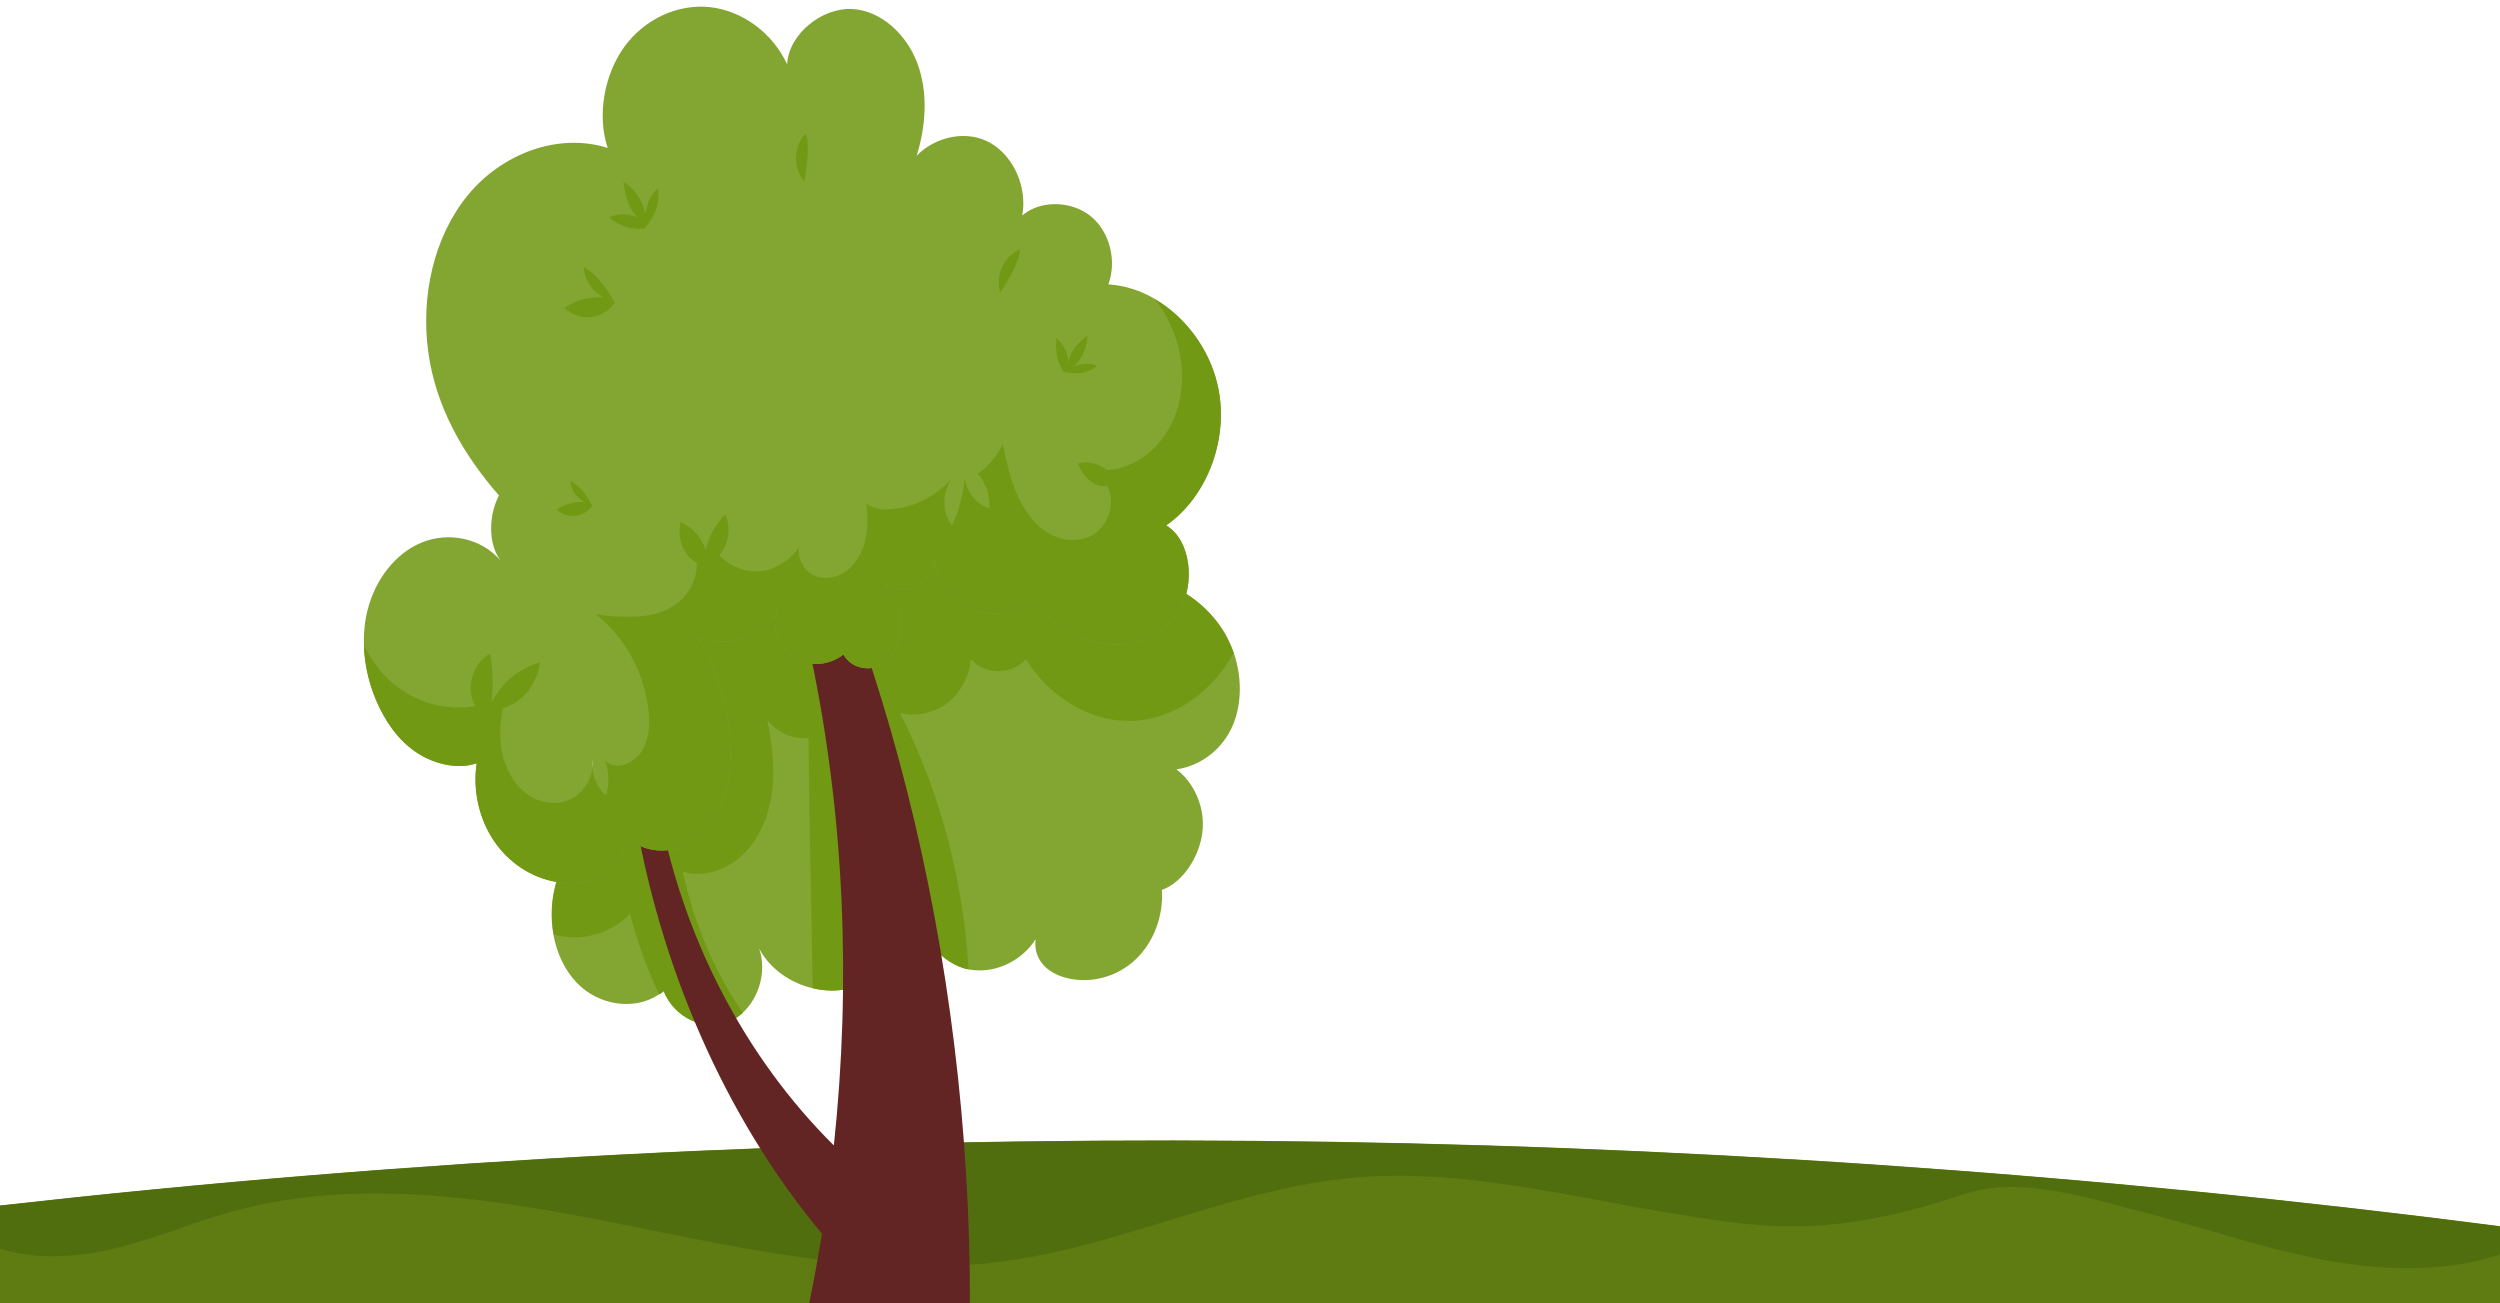 <?xml version="1.0" encoding="utf-8"?>
<!-- Generator: Adobe Illustrator 28.2.0, SVG Export Plug-In . SVG Version: 6.00 Build 0)  -->
<svg version="1.1" id="Layer_1" xmlns="http://www.w3.org/2000/svg" xmlns:xlink="http://www.w3.org/1999/xlink" x="0px" y="0px"
	 viewBox="0 0 1920 1000.9" style="enable-background:new 0 0 1920 1000.9;" xml:space="preserve">
<style type="text/css">
	.st0{fill:#5E7C12;}
	.st1{fill:#516E0E;}
	.st2{fill:#83A532;}
	.st3{fill:#719913;}
	.st4{fill:#632424;}
	.st5{fill:#D4DDBA;}
</style>
<g>
	<g>
		<path class="st0" d="M1923.3,955.8v124.1H-4.2c0-38.2,2-81.3,2.8-121.7c0.2-11,0.4-21.8,0.4-32.3c637.2-71.8,1289-66.3,1924,16.2
			C1923,947.2,1923.3,950.7,1923.3,955.8z"/>
		<g>
			<path class="st1" d="M1923.3,955.8v6.2c-1,0.5-2.1,0.9-3.2,1.3c-42.7,14.6-92.3,12.6-137.6,3.9c-45.3-8.8-88.2-23.9-132.5-35.2
				c-44.4-11.3-97.7-29.4-140.7-15.1c-105.3,34.9-153.9,26.8-231.5,13.9c-77.6-13-155.5-32.9-234.5-26.6c-95,7.6-178.9,52-273,64.6
				c-98.3,13.1-197.9-9.5-294.5-28.9s-200.3-35.6-294.5-10.3c-33.2,8.9-64.1,22.8-97.9,30.3c-27.6,6.1-59,7.4-84.8-1.5
				c0.2-11,0.4-21.8,0.4-32.3c637.2-71.8,1289-66.3,1924,16.2C1923,947.2,1923.3,950.7,1923.3,955.8z"/>
		</g>
	</g>
</g>
<g>
	<path class="st2" d="M948.7,552c-6.9,21.2-24.6,35.8-45.2,38.9c14.2,10.6,22.3,30.2,19.9,48.6c-2.4,18.5-14.7,38-31.1,44
		c1.4,19.9-6.3,40.3-20.2,53.4c-13.9,13.1-33.6,18.6-51.7,14.5c-6.9-1.6-13.6-4.6-18.6-9.8c-5-5.3-7.6-12.8-6.4-20.3
		c-11.3,17.5-32.2,26.9-51.6,23.2h-0.1c-19.3-3.6-37.8-25.2-42.9-45.6c-2.1,28.3-22.6,53.9-48.3,60.2c-9.2,2.3-19.2,2.1-28.6-0.2
		c-16.9-4-32.5-14.7-40.9-30.4c6,17.1,0.1,37.7-12.7,49.4c-3,2.6-6.3,4.9-9.9,6.4c-19.3,8.4-42.5-2.5-50.8-23.1
		c-1.1,0.9-2.3,1.8-3.5,2.5c-19.1,12.8-46.4,8.3-62.8-8.6c-9.7-10-15.8-23.3-18.3-37.5c-2-11.4-1.8-23.4,0.8-34.7
		c5.7-25.3,21.4-47.1,40.5-63c14.2-93.7,93.6-185.5,176.1-218.3s167,14.7,250.1,45.3c19.7,7.3,37.5,21.2,48.5,40.3
		c2.5,4.3,4.7,9,6.4,13.8C953.1,517.5,953.9,535.7,948.7,552z"/>
	<g>
		<path class="st3" d="M947.4,501.3c-13.7,25.6-37.6,45-64.7,50.7c-36.6,7.7-74-12.4-94.8-45.8c-10.8,12.4-31.4,12.3-42.3,0
			c-1.2,13.4-8,26-18.1,33.7c-10.2,7.7-24.4,10.9-36.4,7.6c30.9,60.4,48.6,128.1,52.8,197c-19.3-3.6-37.8-25.2-42.9-45.6
			c-2.1,28.3-22.6,53.9-48.3,60.2c-9.2,2.3-19.2,2.1-28.6-0.2c-0.8-64.1-2.6-128.1-3.2-192.2c-11.9,1.5-23.5-4-31.6-13.4
			c3.7,17.6,5.8,35.9,3.7,53.9c-2.1,18-9.1,35.8-21.4,48.1c-12.3,12.3-31.2,19.4-47.2,14.1c8.4,39,23.9,76.4,46.1,108.5
			c-3,2.6-6.3,4.9-9.9,6.4c-19.3,8.4-42.5-2.5-50.8-23.1c-1.1,0.9-2.3,1.8-3.5,2.5c-9.3-19.6-16.9-40.3-22.4-61.8
			c-11.9,11.9-28.3,18.6-44.5,18c-4.8-0.2-9.6-1-14.2-2.4c-2-11.4-1.8-23.4,0.8-34.7c5.7-25.3,21.4-47.1,40.5-63
			c14.1-93.6,93.6-185.4,176-218.2s167,14.7,250.1,45.3c19.7,7.3,37.5,21.2,48.5,40.3C943.5,491.8,945.6,496.4,947.4,501.3z"/>
	</g>
	<path class="st4" d="M662.3,491.5c-13.2,4.1-26.4,8.1-39.6,12.1c25.8,122.9,31.1,250.5,17.7,376.1
		c-69.4-68.8-117.3-162.2-135.1-262.3c-6.3-1-12.9,0.3-18.6,3.3C506,740.2,556,857.4,631.3,947.5c-17.4,107.5-48.4,212.5-92,310.4
		c60.8,5.4,119.6,8.3,180.3,13.6C768.4,1018.9,745.2,733.8,662.3,491.5L662.3,491.5z"/>
	<path class="st2" d="M906.1,468.4c-11.9,20.2-36,29.2-57.9,26c-21.9-3.2-41.4-17-56.9-34.1c-12.8,11-28.5,14-43.8,7.9
		c-15.3-6.1-27.2-21.3-30.3-38.6c-0.6,9-6.3,17.6-13.9,21.4c-7.7,3.6-17.2,2.3-23.8-3.3c7.2,9.1,11.9,20.8,12.2,32.8
		c0.3,11.9-5.1,24.4-14.8,30c-9.7,5.6-23.6,2.5-29.1-7.9c-11.7,9.2-29.1,10.3-39.9,0.1c-10.8-10.3-16.6-22.2-9.7-35.8
		c-12.3,22.5-41.2,32.3-63.2,21.4c14.3,22.4,22.4,48.2,25.2,75.3c1.7,16.6,1,33.8-4.4,49.5c-5.4,15.6-16.1,29.7-30.3,36.3
		c-14.2,6.6-32.1,4.8-43.6-6.4c-2.3,12.1-10.9,24.2-21.2,29.6c-10.3,5.5-22.2,6.5-33.5,4.7c-19.1-3.2-36.8-14.9-48.1-31.9
		c-11.3-16.9-16.1-38.7-13-59.2c-15.3,5.2-33.9,0.3-47.4-9.1c-13.5-9.4-23.4-24-30-39.7c-5.5-13.1-8.8-27.5-9.2-41.9
		c-0.3-9.2,0.6-18.5,2.9-27.4c5.8-22.8,21.1-43.2,41.6-51.5c20.5-8.4,45.8-3.4,60.6,14.1c-10.1-13.1-9.2-35.4-1.4-50.2
		c-27.2-31.1-48.6-67.9-54.3-110.3c-5.8-42.5,4.1-88.1,30.3-120.2c26.2-32,69.4-48.4,107.5-36.4c-8.4-25.3-2.5-56.6,12.9-77.8
		c15.4-21.2,41.2-33.1,65.9-30.3s47.9,19.8,59,43.9c1.4-24.1,27.6-43.7,49.9-42.5s41.9,19.5,50.2,41.9s6.5,48-0.6,70.8
		c14.7-15.1,39.2-20.1,57-9.6s28,34,24.1,55.5c14.1-12.2,38.1-11.2,52.5,0.5c14.5,11.6,20.4,34.2,13.6,52.4
		c12.6,0.8,24.8,4.7,35.9,11.3c23,13.5,41.1,37.5,47.7,64.6c9.9,40.3-6.7,86.5-39.2,109.1C914.8,415,917.8,448.2,906.1,468.4z"/>
	<g>
		<path class="st5" d="M454.8,589.6c-0.2-2.1-0.2-4.2,0.1-6.4C455,585.3,455,587.5,454.8,589.6z"/>
	</g>
	<g>
		<path class="st3" d="M906.1,468.4c-11.9,20.2-36,29.2-57.9,26c-21.9-3.2-41.4-17-56.9-34.1c-12.8,11-28.5,14-43.8,7.9
			c-15.3-6.1-27.2-21.3-30.3-38.6c-0.6,9-6.3,17.6-13.9,21.4c-7.7,3.6-17.2,2.3-23.8-3.3c7.2,9.1,11.9,20.8,12.2,32.8
			c0.3,11.9-5.1,24.4-14.8,30c-9.7,5.6-23.6,2.5-29.1-7.9c-11.7,9.2-29.1,10.3-39.9,0.1c-10.8-10.3-16.6-22.2-9.7-35.8
			c-12.3,22.5-41.2,32.3-63.2,21.4c14.3,22.4,22.4,48.2,25.2,75.3c1.7,16.6,1,33.8-4.4,49.5c-5.4,15.6-16.1,29.7-30.3,36.3
			c-14.2,6.6-32.1,4.8-43.6-6.4c-2.3,12.1-10.9,24.2-21.2,29.6c-10.3,5.5-22.2,6.5-33.5,4.7c-19.1-3.2-36.8-14.9-48.1-31.9
			c-11.3-16.9-16.1-38.7-13-59.2c-15.3,5.2-33.9,0.3-47.4-9.1c-13.5-9.4-23.4-24-30-39.7c-5.5-13.1-8.8-27.5-9.2-41.9
			c5.2,10.9,12.5,20.8,21.4,28.6c17.8,15.4,41.9,22.3,64.3,18.1c-8.3-13.3-2.1-33.1,11.2-40.2c2.5,11.3,2.1,26.2,1.1,37.7
			c7.7-15.3,21.5-26.9,37.3-30.9c-2.3,16.4-13.7,31-28.6,35.1c-2.5,12-2.9,25.7,0.2,37.5c3.1,11.9,9.8,22.9,19.6,29.3
			c9.7,6.5,22.5,8.1,32.8,2.8c8.6-4.3,15-13.6,16.2-23.6c0.7,8.1,4.4,15.9,10.3,21c2.9-8.5,2.5-18.1-0.6-26.5
			c8.4,7.5,21.4,2.5,27.8-7c6.4-9.6,6.9-22.3,5.3-33.9c-3.8-28.5-18.6-55-40.3-71.9c11,2,20.3,2.3,31.4,1.9
			c11.1-0.3,22.5-3.3,31.5-10.4c9-7.1,15.3-18.8,14.7-30.8c-10.4-5.6-15.4-19.2-12.4-31.4c9.1,4,16.2,11.9,19.4,21.9
			c2-10.9,7.4-20.3,15-27.9c4.4,10.3,2.5,23.3-4.7,31.7c8.6,8.3,20.3,13.5,31.8,12.1c11.5-1.4,22.5-8.1,29.3-18.2
			c-0.8,9.4,4.1,18.3,12.3,21.7c8.1,3.4,17.8,1.4,24.9-4.2c7-5.5,11.8-14.2,13.9-23.3c2.1-9.2,1.9-18.8,0.6-28.1
			c4.2,3.1,8.9,4.6,14,4.6c19.7,0.2,39.2-9,52.5-24.7c-8.3,10.2-8.6,26.8-0.6,37.2c5.1-11.2,8.8-23.7,9.7-36.2
			c1.6,10.7,9.3,19.9,19,23c0.6-9.7-2.6-19.7-8.8-26.6c8.1-5.6,14.8-13.6,19.2-22.7c2.7,13.3,5.7,26.5,11,38.8
			c5.3,12.3,13.6,23.6,24.7,29.9c11.1,6.3,25.5,6.8,35.9-0.8c10.3-7.7,15-24.2,8.5-35.8c-9.7,1.4-19.1-7.3-22.2-17.3
			c7.3-1.9,15.9-0.4,21.6,5c20.1-0.7,38.7-14.4,48.8-33.1c10.1-18.7,11.7-42.1,6.1-62.9c-3.5-12.9-9.6-24.7-17.5-35.1
			c23,13.5,41.1,37.5,47.7,64.6c9.9,40.3-6.7,86.5-39.2,109.1C914.8,415,917.8,448.2,906.1,468.4z"/>
	</g>
	<g>
		<path class="st3" d="M472.1,232.6c-4.5,6.2-11.3,10.3-18.5,10.9c-7.2,0.8-14.7-1.8-20.1-6.9c8.7-6.5,20-8.9,30.6-8.3
			c-8.8-3.6-15.2-12.9-15.8-23.1C458.3,210.7,466.6,222.1,472.1,232.6L472.1,232.6z"/>
	</g>
	<g>
		<path class="st3" d="M454.9,388.5c-3.1,4.3-8,7.2-13.1,7.7c-5.1,0.5-10.3-1.3-14.2-4.8c6.2-4.6,14.2-6.3,21.6-5.8
			c-6.3-2.5-10.7-9.2-11.1-16.3C445.4,373,451.2,381,454.9,388.5L454.9,388.5z"/>
	</g>
	<g>
		<path class="st3" d="M494.9,175.5c-9.7,1.2-19.7-2-27.2-8.6c7.4-3.1,16-3.1,23.2,0.6c-4.2-3-6.8-7.4-8.6-12.4
			c-1.8-5-2.7-10.3-3.5-15.6c8.6,5.3,14.8,14.7,16.9,25.1c0.7-7.6,4.1-14.9,9.4-19.9C507.6,155.7,502.2,167.4,494.9,175.5
			L494.9,175.5z"/>
	</g>
	<g>
		<path class="st3" d="M816.7,285.3c-4.8-7.4-6.7-16.9-5.2-25.7c5.3,4.7,8.7,11.8,9.2,19.2c0.3-4.6,2.4-8.6,5.1-12.1
			c2.7-3.6,6.1-6.4,9.4-9.3c-0.2,9.2-4.2,18.1-10.5,24.1c5.6-2.6,12.1-2.9,17.8-0.6C835.9,287.2,825.5,287.7,816.7,285.3
			L816.7,285.3z"/>
	</g>
	<g>
		<path class="st3" d="M617.8,139.5c-4.3-5.1-6.7-11.9-6.4-18.8c0.2-6.9,2.9-13.6,7.5-18.4C622.3,114,619.2,127.3,617.8,139.5
			L617.8,139.5z"/>
	</g>
	<g>
		<path class="st3" d="M768.2,225c-1.9-6.5-1.4-13.9,1.4-20c2.8-6.2,7.9-11,13.8-13.4C782.1,203.8,774,214.6,768.2,225z"/>
	</g>
</g>
</svg>
